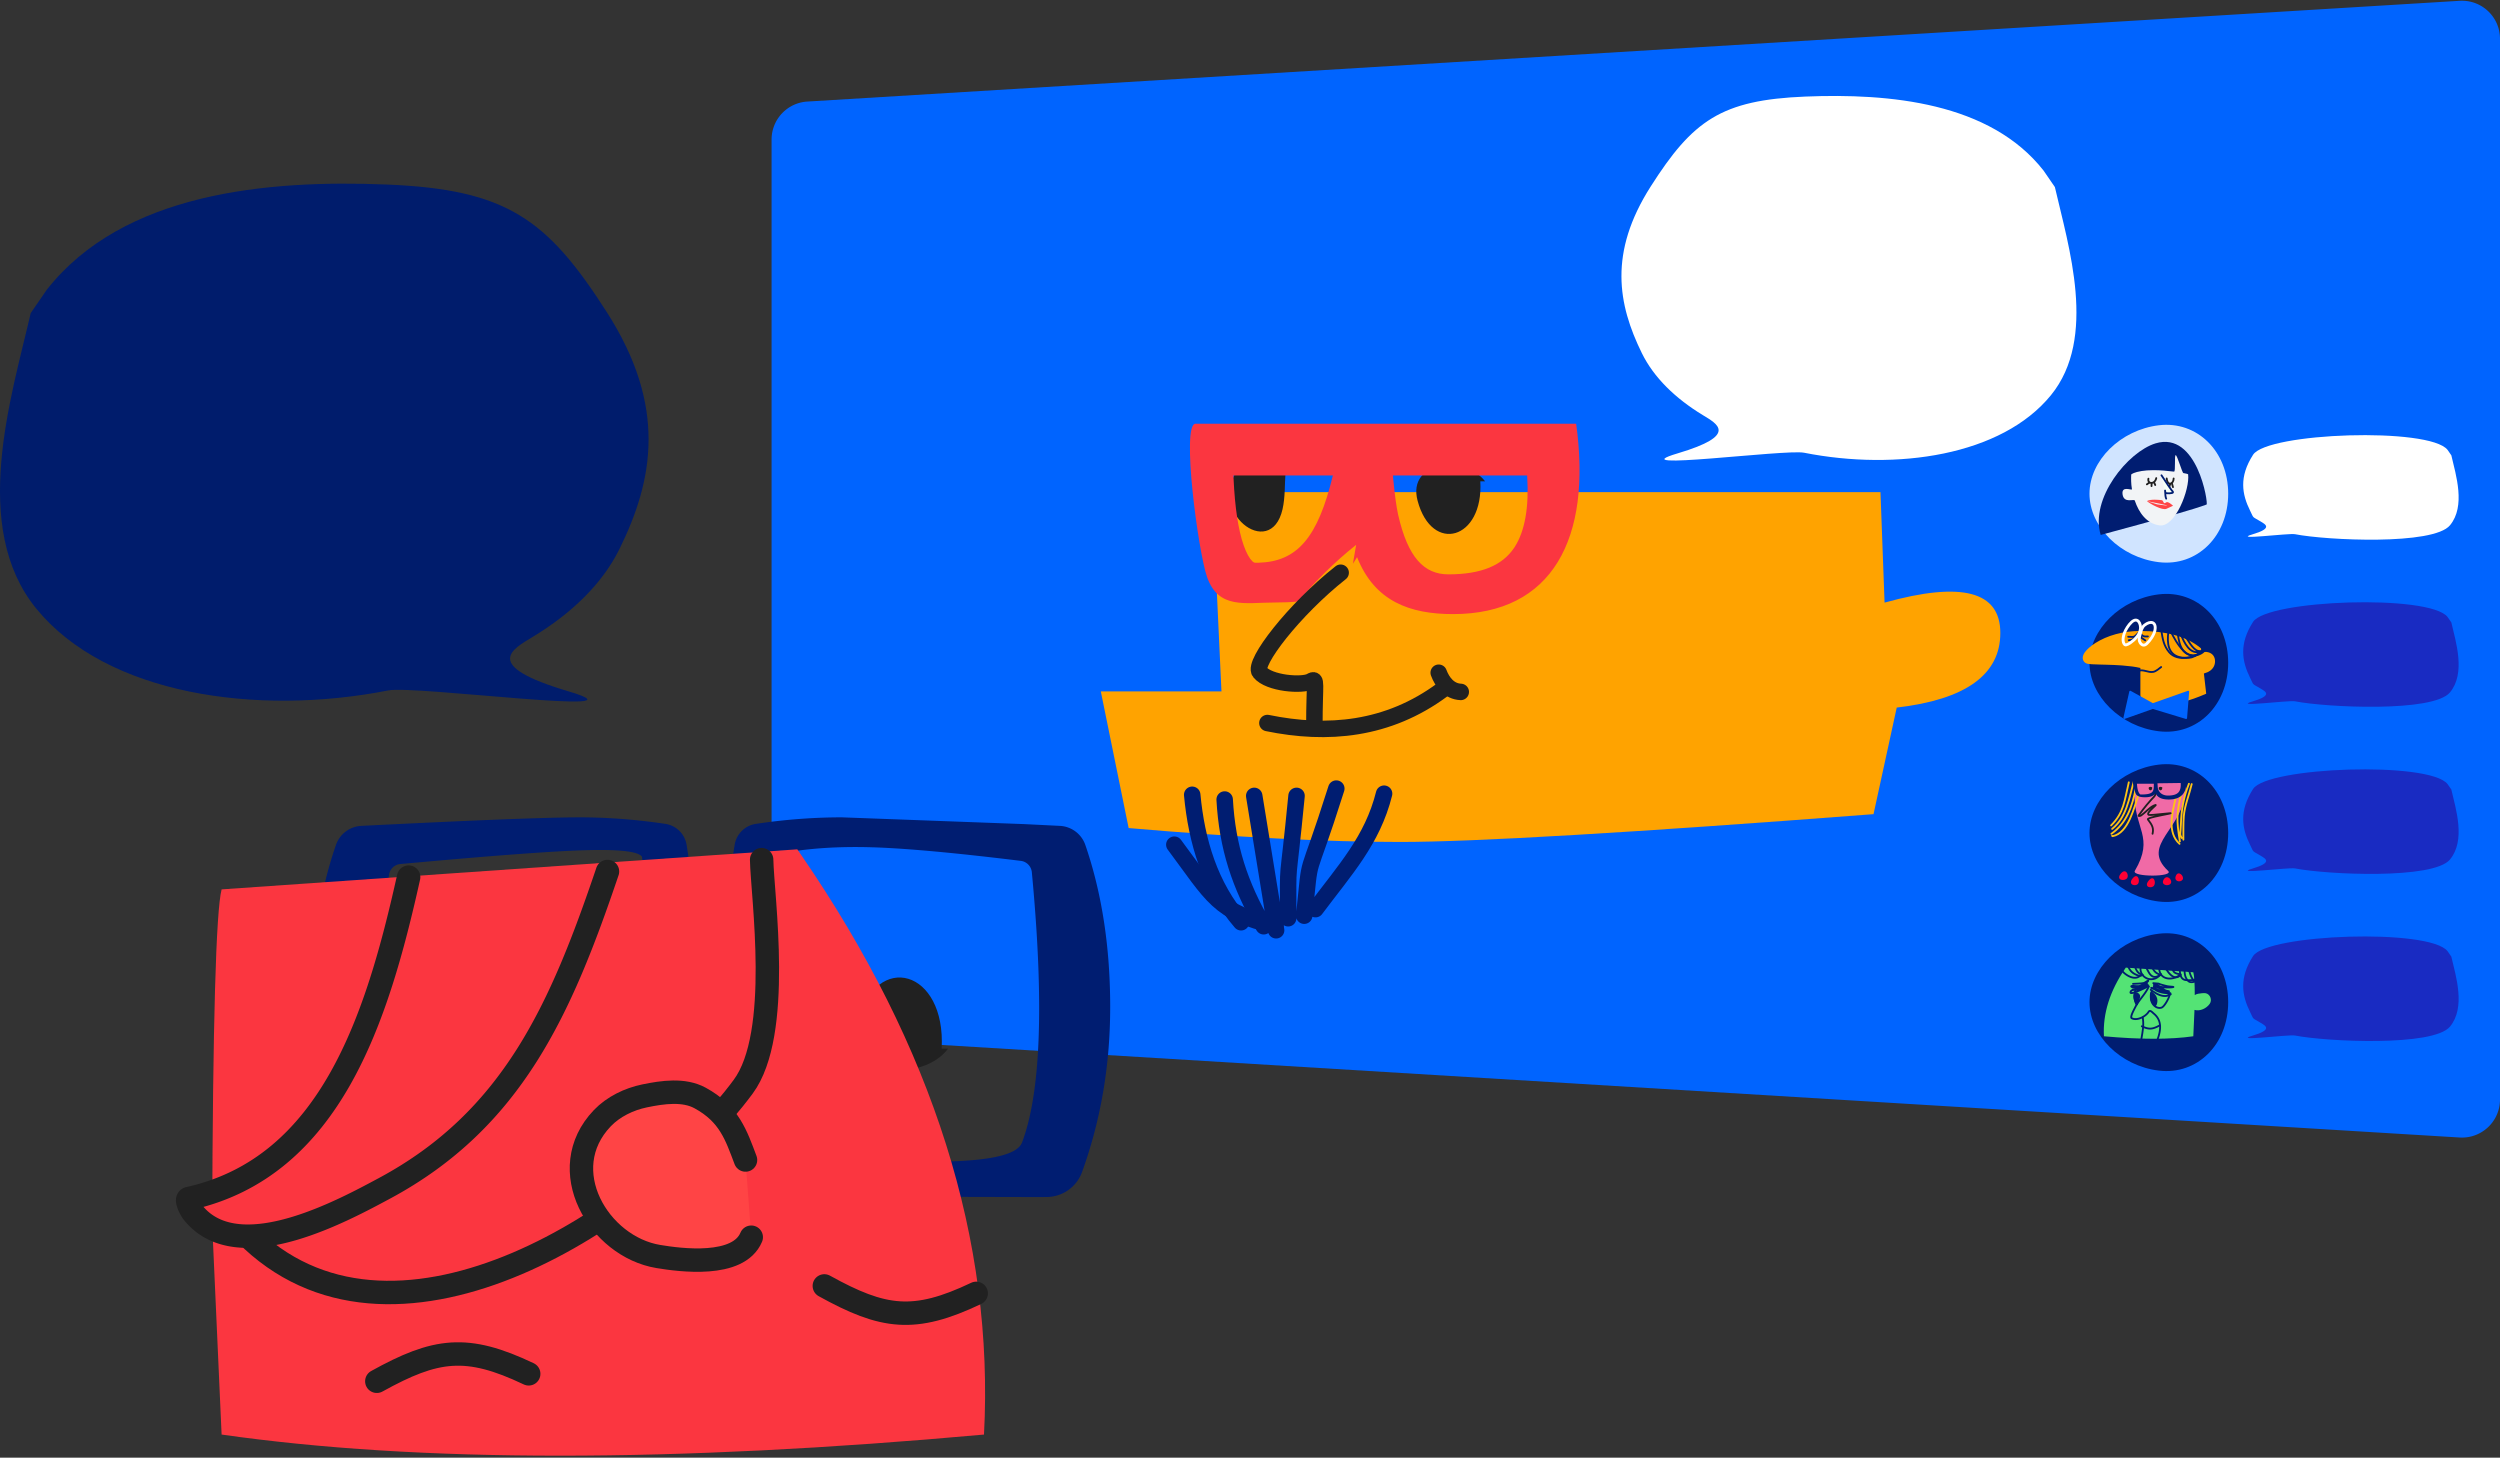 <svg xmlns="http://www.w3.org/2000/svg" xmlns:xlink="http://www.w3.org/1999/xlink" width="1511" height="881" xmlns:v="https://vecta.io/nano"><rect width="100%" height="100%" fill="#333333" stroke="none"/><style><![CDATA[.B{stroke-linejoin:round}.C{stroke-linecap:round}.D{fill-rule:nonzero}.E{stroke-width:1.118}.F{fill:#001d71}.G{stroke:#212121}.H{stroke:#001d71}.I{stroke-width:9.953}.J{mask:url(#E)}.K{fill:#212121}.L{fill:#fb3640}.M{stroke-width:14.157}]]></style><defs><path d="M24.4.488l998.655 60.894c12.136.74 21.6 10.798 21.6 22.957V603.66c0 12.16-9.464 22.217-21.6 22.957L24.4 687.512c-12.68.773-23.584-8.88-24.357-21.558a23 23 0 0 1-.043-1.4v-641.1c0-12.703 10.297-23 23-23a23 23 0 0 1 1.4.043z" id="A"/><path id="B" d="M107.5 15.88c10.94-13.86 108.927-10.44 117.538 2.987s6.69 23.89 1.788 33.805c-2.454 4.96-.856 3.19-6.436 6.557-2.962 1.788-7.4 4.08 5.112 7.773s-22.03-.87-25.814-.127c-18.943 3.716-83.63 6.85-93.688-5.41-9.555-11.646-3.58-30.26-.808-42.244l2.307-3.34z"/><path id="C" d="M42.903 1.034C19.753 3.814.986 22.34.986 42.4s18.767 38.596 41.917 41.376S84.82 68.042 84.82 42.4 66.053-1.746 42.903 1.034z"/><path id="D" d="M22.84 5.527c-.112 1.785 1.624 2.24 2.106.596.367-1.253-1.634-1.372-2.265-.596"/></defs><g transform="matrix(-1 0 0 1 1511 0)" fill="none" fill-rule="evenodd"><mask id="E" fill="#fff"><use xlink:href="#A"/></mask><use fill="#0064ff" xlink:href="#A"/><path d="M275.847 103.123C308.2 61.85 369.032 56.298 419.877 58.37s68.03 14.45 93.493 54.43 19.786 71.142 5.286 100.66c-7.256 14.772-20.272 27.36-36.773 37.392C473.125 256.177 460 263 497 274s-65.145-2.588-76.33-.378c-56.014 11.067-119.512 1.746-149.257-34.762-28.255-34.68-10.585-90.107-2.388-125.79l6.823-9.946z" fill="#fff" class="J"/><g class="J"><g transform="matrix(-1 0 0 1 256 256)"><g transform="matrix(-1 0 0 1 331.788 0)"><use xlink:href="#B" fill="#fff"/><g fill="#192bc2"><use xlink:href="#B" y="101"/><use xlink:href="#B" y="202"/><use xlink:href="#B" y="303"/></g></g><g transform="matrix(-1 0 0 1 92 0)"><g transform="matrix(-1 0 0 1 85.1 205.1)"><use xlink:href="#C" class="D F"/><g transform="translate(14.05 9.44)"><g fill="#f06aa6"><path d="M45.15 6.238c-1.1 24.502-27.776 33.587-10.725 49.555 4.075 3.816-22.343 3.87-20.075 0 12.1-20.648-.55-25.053-.275-47.352.032-2.63.405-5.097 1.064-7.362 13.28-.376 23.01-.032 29.186 1.03.49.084.766 1.46.825 4.13z"/></g><g stroke="#ffc415" class="B C E"><path d="M48.72 3.36c-1.46 6.348-4.24 12.856-4.78 19.376-.4 4.726-.174 9.482-.26 14.224m3.36-33.8c-3.278 8.246-4.55 15.663-4.858 24.574-.243 7-.943 5.3.453 8.186M42.63 8.2c-3.077 12.688-3.218 16.792-1.064 29.8m-.196 1.48c-7.632-6.855-4.435-18.825-2.4-27.3"/></g><path d="M26.574 6.1c.464 2.292.338 3.83-.38 4.61-3.808 4.147-5.3 5.743-9.57 11.648-.06.08-.04.292.06.293.475.005 1.005-.01 1.397-.28 2.747-1.88 4.87-4.737 7.91-6.092 4.093-1.825-5.614 4.48-3.264 5.7.96.502 17.744-1.807 12.316-.724s-13.484 2.584-12.808 3.467c2.822 3.683 3.533 5.37 2.822 8.667" class="B C E G"/><g stroke="#ffc415" class="B C E"><path d="M16.38 10.5C13.916 17.05 10.617 33 .9 34.858c-.123.023-.187-.166-.28-.25M14.9 6.1C12.68 17.152 9.38 26.927.2 33.4M13.65 1.9C10.8 12.2 9.36 23.392.63 30.45M10.7 2.3C8.076 13.357 7.787 20.627 0 28.35"/></g><path d="M13.402.09c-1.2 0 .716 7.343 1.463 9.04.608 1.38 2.244 2.11 4.908 2.185l.312.006c3.152.097 5.344-.623 6.575-2.16l.188-.242c1.463 2.937 4.4 3.77 7.986 3.77 8.267 0 11.567-5 10.244-12.6H13.402zm14.595 2.804l14.06-.197.004.05c.187 2.42-.233 4.22-1.177 5.412l-.098.12c-1.13 1.328-3.237 2.02-6.422 2.02-2.35 0-5.12-.988-6.052-4.237l-.03-.108c-.14-.53-.112-1.416-.217-2.466l-.068-.596zm-12.372.238h10.2l-.005.015-.005 1.206c-.054 3.604-.653 5.188-6.95 5.29l-.95.008a.52.52 0 0 1-.355-.116c-.286-.198-.6-.588-.887-1.186-.547-1.136-.9-2.807-1.037-5l-.013-.226z" class="D F"/><g class="K"><use xlink:href="#D" transform="matrix(-1 0 0 1 47.67 0)"/><use xlink:href="#D" x="6.09" transform="matrix(-1 0 0 1 59.85 0)"/></g><g fill="#ff0034"><path d="M5.225 60.2c1.348 1.974 7.005 1.463 3.975-2.538s-5.322.564-3.975 2.538z" transform="matrix(-1 0 0 1 14.91 0)"/><path d="M12.473 63.583c1.386 1.905 6.447.692 3.33-3.17s-4.716 1.264-3.33 3.17z" transform="matrix(-1 0 0 1 28.77 0)"/><path d="M22.15 64.718c1.402 1.978 6.443 1.082 3.3-2.927s-4.692.948-3.3 2.927z" transform="matrix(-1 0 0 1 48.09 0)"/><path d="M31.618 63.5c1.426 1.947 6.276.933 4.205-2.503s-5.63.556-4.205 2.503z" transform="matrix(-1 0 0 1 67.62 0)"/><path d="M39.137 61.172c1.354 1.925 5.546 1.002 3.993-2.475s-5.347.55-3.993 2.475z" transform="matrix(-1 0 0 1 82.32 0)"/></g></g></g><g transform="matrix(-1 0 0 1 91.1 0)"><path d="M48.903 1.034C25.753 3.814 6.986 22.34 6.986 42.4s18.767 38.596 41.917 41.376S90.82 68.042 90.82 42.4 72.053-1.746 48.903 1.034z" fill="#d0e4ff" class="D"/><g transform="translate(.94 5.87)"><path d="M5.22 52.404C5.273 29.46 35.65 9.132 53.11 9.146c26.517.02 19.932 44.287 18.715 44.37-7.508.515-29.7.144-66.606-1.112z" transform="matrix(.956 -.292 .292 .956 -7.475 12.872)" class="F"/><g fill="#f2f4f6"><path d="M65.66 24.765c1.145 9.132-7.798 32.182-17.242 30.916-7.932-1.064-12.552-7.8-14.998-15.01-.414-1.22-6.54 1.96-7.38-3.71s5.846-2.11 5.67-3.15c-.587-3.48-.542-6.432-.453-8.79.014-.372 2.016-1.524 6.296-2.204 1.915-.304 4.286-.514 7.14-.518 4.07-.005 8.618.395 12.436.88 1.098.14.093-10.092 1.042-9.947.965.148 3.88 10.672 4.63 10.81 1.76.325 2.846.6 2.86.724z"/></g><g transform="translate(40.11 25.41)"><g class="B C E G"><path d="M12.6 1.9c.517 4.977 4.2 3.34 4.2.017m-4 2.703L11.55 6.3"/><path d="M14.7 5.25l-.84 2.73m1.9-3.15l.63 2.3"/></g><path d="M9.45 0c3.404 5.183 5.465 8.215 6.183 9.095.317.388.926.852.743 1.33-.17.44-4.18.772-4.53.06-.182-.368-.235-1.648-.223-1.23.075 2.57.3 4.2.675 4.86" fill="#f5fff6" class="B C E H"/><g class="B C E G"><path d="M1.558 2.035C.775 5.332 5.43 5.75 6.3 1.68"/><path d="M2.1 4.4L.63 5.46m2.867-.84l-.065 1.9M5.04 4.4l.63 1.47"/></g><path d="M8.743 14.817c1.35-.255 1.51 1.694 2.457 1.138.477-.28.734-.983 1.285-1.048.837-.1 2.152.27 3.947 1.11l-3.248 2.903c-2.028 1.873-10.554.028-12.706-.98l6.552.088c9.704-1.51 7.52-1.538-6.552-.088 1.912-1.98 6.915-2.87 8.265-3.124z" fill="#ff4445" transform="matrix(.956 .292 -.292 .956 5.416 -1.718)"/></g></g></g><g transform="matrix(-1 0 0 1 89.1 102.2)"><path d="M46.903 1.034C23.753 3.814 4.986 22.34 4.986 42.4s18.767 38.596 41.917 41.376S88.82 68.042 88.82 42.4 70.053-1.746 46.903 1.034z" class="D F"/><g transform="translate(.83 16.58)"><path d="M34.796 6.58C24.26 6.58 14.84 9.37 7.81 13.807 4.96 15.604 2.7 17.58 1.397 19.38.612 20.466.133 21.52.076 22.626c-.095 1.872 1.11 3.406 2.95 3.79l.16.03c1.2.227 2.965.314 7.086.42l3.735.1c4.4.122 6.182.2 8.996.394l.57.04.494.036c4.257.32 7.824.792 10.655 1.452l.197.047V45.42c.38 3.88 4.56 5.82 12.54 5.82S64.522 49 74.705 44.49L73.3 32.27l.1-.026c1.454-.388 2.684-.934 3.693-1.66 1.915-1.38 2.95-3.375 2.95-5.718 0-2.7-1.515-4.735-4.106-5.413l-.1-.026c-1.1-.273-2.388-.302-3.863-.1l-.17.023-.263-2.275-.93-.738c-8.24-6.54-20.195-9.745-35.803-9.745z" fill="#ffa300" class="D"/><g class="B C E H"><path d="M27.55 10.075c4.088.24 3.446.33 6.366-2.517m-5.968 4.6c3.215-.23 3.552-1.457 5.756-4.16M35.1 7.85c.808 2.068 2.196 2.2 4.35 2.04M35.1 7.876c.475 3.612-.366 2.1 2.76 4.398"/></g><g stroke="#fff" stroke-width="1.748" class="B"><path d="M29.566 1.253c3.83-3.508 5.796 1.153 5.385 4.16-.497 3.63-3.452 6.436-6.234 8.424-.038.027-2.468 1.666-3.183 1.033-1.72-1.524-1.038-4.95-.318-6.994s2.572-4.993 4.35-6.623z"/><g class="C"><path d="M34.632 8.856c.632-1.94 1.055-4.392 2.785-5.775 3.72-2.972 7.31-1.99 6.286 3.126-.56 2.8-2.892 6.106-4.933 8.053-2.65 2.528-4.96-.927-4.562-3.444.192-1.22.654-2.384.98-3.576"/></g></g><g class="E H B C"><path d="M47.576 6.392c.872 5.1 1.36 9.02 4.774 13.06 5.005 5.92 16.124 3.44 20.768-1.642"/><path d="M51.846 7.055c-.928 6.792-.365 14.472 8.223 15.63.594.08 4.555.294 6.02-.212 3.55-1.225 3.696-1.964 7.082-4.715"/><path d="M53.41 7.108c3 6.215 11.003 20.65 19.018 11.26"/><path d="M57.4 7.85c.704 3.818 1.058 7.68 3.608 10.808 3.377 4.142 10.262 3.294 13.13-.742"/><path d="M59.352 8.54c1.925 4.86 5.566 13.015 12.175 10.305m-9.814-9.803c1.598 2.526 4.9 8.95 8.196 9.616 1.283.26 2.617-.035 3.926-.053m-40.237 12.08c3.234-1.136 5.843 1.206 9.15.6 1.6-.3 3.554-2.03 4.722-2.914"/></g></g><path stroke="#0064ff" fill="#0064ff" d="M29.6 59.84l13.65 7.56 21.42-7.56L63.4 75.8l-20.16-6.1-17.22 6.1z" class="B E"/></g><g transform="matrix(-1 0 0 1 85.1 307.3)"><use xlink:href="#C" class="D F"/><g transform="translate(9.64 17.84)"><path d="M13.31 3.68L54.1 6.52c.6 2.345.887 6.937.865 13.776l.1-.064c.534-.33.97-.54 1.868-.735l.122-.026c1.167-.238 3.684-.536 4.655-.285 2.65.685 3.884 4.052 2.357 6.3-1.93 2.853-5.94 4.75-9.268 3.757l-.032 1.007-.668 14.934c-13.965 2-31.973 2-54.023 0C-.65 31.443 3.666 17.742 13.024 4.093l.285-.414z" fill="#54e375"/><g class="F"><g class="D"><path d="M10.634.32a.56.56 0 0 1 .548.569l-.002.07-.017.272-.045.574-.018.252-.04 1.284c.016.904.155 1.563.408 1.888 1.072 1.37 2.905 2.755 4.713 3.482 2.084.837 3.91.753 5.2-.387a.56.56 0 0 1 .789.052.56.56 0 0 1-.052.789c-1.664 1.46-3.925 1.563-6.363.584-1.992-.8-3.984-2.307-5.177-3.83-.445-.57-.626-1.427-.646-2.557-.008-.467.01-.93.053-1.506l.05-.65.017-.253.003-.082a.56.56 0 0 1 .569-.548z"/><path d="M13.813.633a.56.56 0 0 1 .716.335c1.252 3.45 2.33 5.038 4.626 6.188l.312.155.484.227c.433.193.83.34 1.198.433.74.187 1.248.134 1.522-.152l.027-.03a.56.56 0 0 1 .788-.061.56.56 0 0 1 .061.788c-.608.71-1.54.825-2.672.538-.394-.1-.8-.245-1.234-.432l-.145-.064-.77-.368-.073-.037c-2.608-1.307-3.835-3.11-5.176-6.806a.56.56 0 0 1 .335-.716z"/><path d="M18.1.085a.56.56 0 0 1 .668.422l.06.27c.457 1.978.84 3.166 1.438 4.216.782 1.373 1.824 2.183 3.287 2.423a.56.56 0 0 1 .461.642.56.56 0 0 1-.642.461c-1.82-.298-3.14-1.323-4.078-2.973-.695-1.22-1.1-2.547-1.618-4.79a.56.56 0 0 1 .422-.668z"/><path d="M21.997 1.838l.177-.955a.56.56 0 0 1 .631-.432.56.56 0 0 1 .471.603l-.005.038-.264 1.458-.11.704-.023.167c-.117.864-.156 1.522-.1 1.838.588 3.352 3.803 5.485 7.177 4.742 1.112-.245 1.835-.63 2.708-1.364l.136-.118 1.377-1.224a.56.56 0 0 1 .788.058.56.56 0 0 1-.058.788l-.09.08-1.432 1.27c-1.004.845-1.887 1.314-3.188 1.6-3.993.88-7.82-1.66-8.518-5.64-.082-.468-.04-1.203.094-2.18l.107-.717.03-.187.092-.527z"/><path d="M25.356 1.408a.56.56 0 0 1 .559.559l.002.613c.007.48.03.553.125.762l.02.04 1.318 2.37.113.21c1.737 3.25 3.65 3.58 6.653 1.397a.56.56 0 0 1 .781.123.56.56 0 0 1-.123.781c-3.495 2.54-6.172 2.108-8.234-1.66l-.265-.488-1.275-2.3-.034-.075c-.19-.433-.2-.586-.2-1.774a.56.56 0 0 1 .559-.559z"/><path d="M28.51 1.402a.56.56 0 0 1 .699.368c1.017 3.284 2.533 5.033 5.27 5.684a.56.56 0 0 1 .414.673.56.56 0 0 1-.673.414c-3.174-.754-4.957-2.81-6.08-6.44a.56.56 0 0 1 .368-.699z"/><path d="M33.598 1.066a.56.56 0 0 1 .567.55l.001.144-.014.666-.046.98c-.044 1.032-.023 1.546.107 2.14.558 2.55 2.39 3.967 4.97 4.172 2.378.19 5.04-.723 6.69-2.283a.56.56 0 0 1 .79.022.56.56 0 0 1-.022.79c-1.883 1.78-4.858 2.8-7.548 2.585-3.047-.243-5.305-1.99-5.974-5.047-.16-.73-.18-1.324-.13-2.507l.042-.886.012-.76a.56.56 0 0 1 .55-.567z"/><path d="M37.244.9a.56.56 0 0 1 .55.567l-.002.08a4.84 4.84 0 0 1-.057.542l-.02.128c-.087.576-.1.8 0 1.006.6 1.346 1.598 2.913 2.687 4.026 1.353 1.383 2.706 1.98 3.97 1.628.29-.08.52-.22.992-.578l.28-.215.5-.354a.56.56 0 0 1 .771.175.56.56 0 0 1-.175.771l-.087.056-.3.216-.33.252c-.578.438-.89.624-1.354.754-1.735.484-3.462-.28-5.07-1.923-1.2-1.217-2.27-2.896-2.91-4.36-.198-.452-.2-.808-.094-1.54l.042-.29.036-.395a.56.56 0 0 1 .567-.55z"/><path d="M40.69 1.108a.56.56 0 0 1 .659.436l.24 1.16.052.237.042.187c.686 3.013 1.426 3.675 4.727 4a.56.56 0 0 1 .501.611.56.56 0 0 1-.611.501l-.23-.024c-3.6-.394-4.694-1.44-5.473-4.822l-.116-.527-.227-1.103a.56.56 0 0 1 .436-.659z"/><path d="M45.896 1.346a.56.56 0 0 1 .582.535l.01.27.007.606-.002 1.137.042 1.787.004.064c.19 3.084 1.078 4.71 3.192 4.93 1.204.125 2.4.094 4.237-.063a2.92 2.92 0 0 0 1.551-.567l.07-.05 1.137-.864a.56.56 0 0 1 .781.123.56.56 0 0 1-.123.781l-.18.135-.94.717-.025.018a4.06 4.06 0 0 1-2.174.82l-.327.027c-1.713.138-2.906.16-4.12.034-1.52-.158-2.607-.9-3.287-2.157-.522-.957-.8-2.156-.895-3.666l-.01-.147-.048-1.727.001-1.447-.015-.712a.56.56 0 0 1 .535-.582z"/><path d="M48.72 1.284a.56.56 0 0 1 .581.536l.008.206.017.782.01 1.55c.015 1.78.078 2.645.294 3.64.306 1.41.9 2.532 1.914 3.475 1.35 1.257 5.186-.217 5.262-1.903l.001-.05a.56.56 0 0 1 .559-.559.56.56 0 0 1 .559.559c0 2.712-5.085 4.688-7.143 2.77-1.19-1.107-1.892-2.434-2.244-4.055l-.03-.135c-.223-1.076-.28-2.026-.292-3.952l-.005-1.08-.004-.362-.022-.84a.56.56 0 0 1 .536-.581z"/><path d="M50.946 3.965a.56.56 0 0 1 .609-.503.56.56 0 0 1 .506.574l-.002.035c-.1 1.06.64 3.714 1.64 5.502 1.2 2.128 2.36 2.704 3.55 1.5a.56.56 0 0 1 .79-.001.56.56 0 0 1 .001.79c-.973.975-2.048 1.202-3.078.695-.827-.406-1.576-1.262-2.24-2.45-1.1-1.97-1.9-4.84-1.776-6.153zm-24.624 7.133l.092-.045c.252-.118.426-.15.665-.037.27.126.374.386.347.638a1.04 1.04 0 0 1-.109.347c-.14.288-.433.6-.827.936l-.093.075.026.018a.56.56 0 0 1 .235.527l-.006.037a.64.64 0 0 1-.036.125l-.003.007.045-.005a.3.3 0 0 1 .044 0l.106.01.056.016c.143.043.162.068.34.3l.033.15c.022.108.022.146.004.2l-.007.022.03.01c.117.046.22.13.285.248l.017.033a.56.56 0 0 1-.231.728l-1.57.765-2.8 1.302-.893.394-.217.094c-1.62.696-2.958 1.196-3.942 1.45-.603.156-1.077.222-1.44.18-.584-.067-.976-.457-.892-1.052a2.06 2.06 0 0 1 1.171-1.623l.078-.038h.003a.6.6 0 0 1 .02-.074l.035-.098.05-.074a.39.39 0 0 1 .104-.113l.06-.04a.31.31 0 0 1 .059-.032l.052-.02c.043-.015.083-.023.2-.04l.194-.03.728-.085.192-.017.062-.01.34-.052.237-.038-.08.004c-1.17.056-2.166-.073-2.635-.47l-.035-.03c-.35-.326-.5-.707-.23-1.096.173-.24.42-.33.78-.372l.06-.007c.4-.04.806-.03 1.842.033l.682.04c.807.044 1.254.048 1.57.003.464-.066 1.063-.256 1.7-.513l.06-.025-.164.018-2.266.154-1.418.06-1.316.08a.56.56 0 0 1-.601-.514.56.56 0 0 1 .514-.601l.283-.02.845-.05 1.615-.07c1.692-.077 2.542-.155 3.554-.347.183-.035.5-.2.94-.453l.13-.08.255-.16.553-.354.118-.074.4-.235zm-6.267 6.443l-.3.012c-2.023.1-2.8.308-3.016.963l-.003.01h.008a4.18 4.18 0 0 0 .814-.137l.075-.02c.582-.15 1.315-.4 2.176-.735l.238-.094z"/></g><path d="M20.398 18.815c2.6 1.58 1.387 3.097.392 6.385-1.116 3.69-2.402-.85-2.568-2.1-.47-3.56.254-4.987 2.176-4.284z"/><g class="D"><path d="M29.963 12.538l.545.046 2.274.182.176.016c.32.032.453.064.627.148l.028.014.08.04c.218.107.343.16.655.265l.184.06c.764.25 1.965.58 3.732 1.014l.127.03c.293.072.783.134 1.55.205l1.28.115.272.028a3.91 3.91 0 0 1 .647.107.7.7 0 0 1 .272.141c.246.21.3.585.052.84-.135.146-.264.2-.523.244-1.315.275-3.58.296-5.696.1l-.106-.01.004.003 1.148.716.146.08c.13.068.415.154.814.245l.13.03.926.19.075.016.063.015.028.007a.64.64 0 0 1 .226.093l.062.045c.07.054.082.08.186.317l-.01.13c-.02.228-.036.274-.144.377l-.062.057-.007.005.37.09.21.058.012.004c.068.025.126.05.18.082.138.08.24.173.293.364.023.083.03.16.023.23l-.004.03.015.013.035.036a.6.6 0 0 1-.118.919c-2.026 1.338-4.323 1.458-6.84.6-1.86-.634-3.624-1.684-5.864-3.32a.56.56 0 0 1-.122-.781.56.56 0 0 1 .781-.122l.29.21c2.018 1.453 3.626 2.39 5.275 2.953 1.696.58 3.234.654 4.628.15l.083-.03-.12-.025-.988-.216-.14-.033-.065-.006c-1.16-.1-1.98-.23-2.793-.433l-.094-.024c-1.204-.31-2.26-.684-3.213-1.16-.265-.133-.457-.27-.754-.525l-.14-.124-.13-.052-1.783-.74-.232-.1c-.05-.022-.094-.043-.136-.07-.135-.085-.228-.176-.27-.38s.03-.4.17-.53a.56.56 0 0 1 .235-.131c.067-.02.124-.025.188-.026.117-.002.285.02.488.054l.602.133.03.008-.002-.004a1.93 1.93 0 0 1-.149-.554l-.005-.053a.62.62 0 0 1 .312-.622l.01-.006-.024-.025-.03-.037c-.127-.162-.187-.382-.088-.594l.006-.012-.02-.002a.56.56 0 0 1-.476-.565l.002-.035a.56.56 0 0 1 .605-.509zm1.523 3.253l.025.018c.575.412 1.475.824 2.652 1.216l.057.02-.13-.056-.224-.098-.25-.112-2.13-.987zm1.242-1.908l.02.008c.46.204.91.462 1.392.785l.08.055.12.023 2.084.275.096.008-.54-.143-1.594-.458-.203-.065-.153-.05-.547-.203-.048-.02-.157-.07-.067-.033-.117-.06a.79.79 0 0 0-.248-.041l-.12-.01z"/><path d="M28.56 17.924a.56.56 0 0 1 .788.06.56.56 0 0 1-.032.762l-.028.026c-.117.1-.2.332-.243.633-.118 1.05-.13 2.06-.03 3.02.33 3.128 2.97 5.686 5.65 4.93.648-.183 1.736-1.463 2.8-3.265a22.79 22.79 0 0 0 1.132-2.17l.063-.143c.27-.615.428-1.1.436-1.254v-.015a.56.56 0 0 1 .545-.572.56.56 0 0 1 .572.545c.016.65-.743 2.395-1.734 4.088l-.052.1c-1.216 2.06-2.423 3.48-3.46 3.773-3.45.973-6.67-2.146-7.065-5.9-.1-1.042-.096-2.133.03-3.26.062-.555.254-1.037.626-1.356zm-9.012-2.15c.444-.233.9-.044 1.262.295a.56.56 0 0 1 .026.79.56.56 0 0 1-.762.05l-.096-.08-.013.013a1.24 1.24 0 0 0-.257.431l-.02.053c-.35.997-.6 1.98-.707 2.934-.215 1.757.4 3.746 1.566 4.94a.56.56 0 0 1-.009.79.56.56 0 0 1-.79-.009c-1.4-1.444-2.13-3.772-1.876-5.856a15.11 15.11 0 0 1 .762-3.17c.185-.527.48-.953.914-1.18z"/><path d="M26.644 14.92a.56.56 0 0 1 .737-.285.56.56 0 0 1 .285.737l-.08.176c-.88 1.946-1.847 3.396-4.033 6.28l-.572.753c-1.69 2.236-2.508 3.428-3.265 4.88l-.97 1.883-.315.626-.44.933c-.394.873-.662 1.598-.78 2.146-.06.28-.078.5-.058.644a.37.37 0 0 0 .02.086l.002.004.065.036c2.575 1.357 7.507-.775 9.342-3.666l.055-.09c.517-.847 1.325-.943 2.163-.475.277.155.55.36.867.638l.105.094.7.646c2.56 2.07 3.87 4.678 4.083 7.777.18 2.604-.405 5.482-1.647 8.8a.56.56 0 0 1-.719.327.56.56 0 0 1-.327-.719c2.544-6.798 2.234-11.725-1.963-15.21l-.128-.105c-.145-.117-.736-.668-.778-.706-.293-.262-.532-.446-.746-.566-.35-.195-.5-.187-.645.052l-.018.03c-.93 1.524-2.8 3.02-4.84 3.907-2.273.984-4.497 1.124-6.14.196-.597-.338-.692-1.02-.494-1.937.14-.642.43-1.43.854-2.37.116-.256.24-.52.375-.798l.16-.322 1.136-2.218c.845-1.65 1.713-2.913 3.628-5.436l.578-.762c2.067-2.736 2.965-4.11 3.795-5.987z"/><path d="M23.432 33.26a.56.56 0 0 1 .643.459c.372 2.234.4 4.355.173 6.735l-.356 2.697-.06.384-.103.625-.53 3.086-.176 1.074a.56.56 0 0 1-.64.464.56.56 0 0 1-.464-.64l.073-.452.105-.632.152-.89.312-1.805.14-.84.028-.172.408-3.014c.228-2.288.192-4.3-.163-6.44a.56.56 0 0 1 .459-.643z"/><path d="M33.49 38.127a.56.56 0 0 1 .76.218.56.56 0 0 1-.218.76l-.268.147c-4.332 2.356-6.678 2.46-11.007.397a.56.56 0 0 1-.264-.745.56.56 0 0 1 .745-.264l.242.114c3.916 1.824 5.893 1.656 10.01-.627z"/></g><path d="M28.922 18.184c2.6 1.58 4.18 4.212 3.186 7.5-1.116 3.69-3.778-1.333-3.944-2.584-.706-5.338.556-1.623.556-4.257"/></g></g></g></g></g><g transform="translate(302 256)"><g transform="translate(0 .101)"><path d="M362.753 252.78c44.533 0 99.23-2.8 164.093-8.402l16.83-82.617h-72.93l5.6-120.424H72.435l-2.47 66.782C23.322 95.126 0 101.232 0 126.437s20.873 40.247 62.618 45.127l14.025 64.413c146.207 11.202 241.577 16.803 286.1 16.803z" fill="#ffa300"/><g class="K"><path d="M314.3 34.825c-2.013 35.164 29.246 44.114 37.9 11.747 6.6-24.694-29.424-27.037-40.785-11.747m120.59-5.6c.6 7.483.16 15.13 1.833 22.45 7.26 31.75 46.905.945 25.882-25.582"/></g><path d="M486.464.016c8.645 0-1.584 77.16-7.012 92.644-6.885 19.64-23.134 15.403-40.673 15.403-5.572 0-10.356-.184-14.56-.668C415.1 96.328 402.572 83.66 389.35 73.22h0l1.958 11.405-1.15-1.78-1.366-2.208c-10.628 26.822-32.037 34.426-58.007 34.426-60.054 0-84.022-45.746-74.41-115.05h230.088zM367.13 31.272h-81.136l-.025.398c-1.172 19.018 1.462 33.163 7.377 42.54l.314.49.3.45c7.08 10.44 19.666 15.887 39.63 15.887 14.723 0 24.47-10.25 30.314-35.785l.187-.848c.965-4.54 1.913-11.486 2.812-20.726l.173-1.817.053-.586zm96.37 0h-60.1l.03.118c9.068 37.184 21.283 52.005 44.998 52.622l.722.014.85.006c.85 0 1.29-.18 2.1-.94 1.682-1.6 3.528-4.76 5.225-9.6 3.224-9.196 5.3-22.726 6.112-40.396l.076-1.826z" class="D L"/><g class="B C G I"><path d="M398.7 90.05c28.2 22.273 53.22 54.698 48.934 60.047-5.6 7-25.9 8.443-30.855 5.6-3.98-2.282-2.184.8-2.184 26.918m-77.5-21.895c33.027 24.5 69.7 27.613 105.896 20.177"/></g><g class="H B C I"><path d="M372.456 223.603c7.075 28.287 23.773 46.113 41.452 69.788m-12.57-72.87c19.317 61.103 15.023 35.04 19.405 76.83m4.63-72.426c5.773 59.406 5.07 34.702 5.07 73.97m20.507-73.97l-13.23 81.235m31.093-79.033c-1.588 28.797-9.183 51.76-23.594 76.608m43.217-79.474c-2.636 28.1-10.636 55.145-29.536 77.054"/><path d="M499.24 254.424c-23.353 31.285-26.175 40.872-61.08 49.092"/></g><path d="M339.446 150.492c-2.114 5.677-6.322 11.278-13.334 11.6" class="B C G I"/></g></g></g><path d="M1482.71 175.095c-46.117-58.625-132.832-66.513-205.308-63.57s-96.973 20.525-133.27 77.316-28.204 101.054-7.535 142.985c10.343 20.983 28.897 38.866 52.418 53.114 12.485 7.563 31.194 17.254-21.548 32.88s92.86-3.676 108.806-.537c79.846 15.72 170.36 2.48 212.76-49.377 40.277-49.26 15.09-127.992 3.404-178.68l-9.725-14.127z" fill="#001c6c"/><path d="M941.87 633.82c-2.71-47.594 39.38-59.707 51.048-15.9 8.902 33.422-39.62 36.594-54.918 15.9" class="K"/><path d="M1002.116 494c16.064 0 32.377 1.165 48.936 3.495l3.108.45c6.557.978 11.733 6.086 12.808 12.64 4.904 29.89 6.89 60.343 5.96 91.363 4.317 3.143 10.01 2.424 17.082-2.155-.777-30.277 1.23-60.012 6.02-89.207 1.047-6.38 5.982-11.39 12.293-12.554l.515-.086 3.108-.45c16.56-2.33 32.872-3.495 48.936-3.495l3.777.02c21.1.194 63.752 1.908 127.957 5.14a17.17 17.17 0 0 1 15.181 11.058l.188.52.632 1.864c9.587 28.657 14.38 60.67 14.38 96.042 0 33.75-4.466 63.136-13.398 88.153-3.162 8.856-11.4 14.86-20.733 15.192l-.598.014-9.19.075c-18.058.12-34.192.056-48.4-.19l-8.194-.146-100.434-.037c-10.92.063-20.332-7.606-22.54-18.265l-.11-.574-.522-2.932c-2.605-14.868-4.662-30.29-6.17-46.267-7.32-7.89-14.845-8.502-22.57-1.835-2.102 19.16-5.308 38.274-9.616 57.342l-.738 3.22c-2.342 10.075-11.128 17.33-21.447 17.712l-45.697 1.625-52.08 1.527-6.667.123-50.98.128-4.616-.04a22.89 22.89 0 0 1-21.301-15.119C845.666 677.007 840 643.77 840 608.644c0-35.37 4.794-67.385 14.38-96.042l.632-1.864a17.17 17.17 0 0 1 15.369-11.578l21.655-1.073 110.08-4.087zm-19.284 18.128l-3 .113c-19.08.79-45.818 3.253-80.218 7.388l-5.595.68c-3.552.435-6.325 3.302-6.665 6.9l-.436 4.7c-6.944 76.288-4.812 129.18 6.395 158.674 4.973 13.09 53.86 15.008 146.66 5.756l.838-7.142c4.95-42.82 7.156-74.232 6.623-94.233l-.023-.816c-.65-21.037-3.13-47.094-7.437-78.172-16.844-3.27-35.9-4.55-57.14-3.837zm175.89 1.792l-2.06-.063c-19.946-.557-31.158.732-33.637 3.868l-.576 4.17c-3.95 28.983-6.236 53.43-6.856 73.342l-.05 1.925c-.456 20.837 1.883 51.435 7.015 91.793 96.54 5.368 147.294 1.563 152.264-11.415 11.403-29.78 11.75-79.41 1.04-148.9-.532-3.453-3.35-6.1-6.83-6.42l-16.902-1.526c-44.04-3.917-75.178-6.18-93.4-6.785z" class="F"/><path d="M1029.118 513.333l347.942 24.208c3.404 13.32 5.304 80.743 5.7 202.268l-5.7 127.234c-119.115 17.035-272.712 17.035-460.79 0-6.207-117.168 30.598-233.897 110.414-350.187l2.432-3.524z" class="L"/><g class="G B C M"><path d="M1191.446 830.344c37.525-17.867 56.1-15.274 91.803 4.5m-362.275-53.14c37.525 17.867 56.1 15.274 91.803-4.5"/><path d="M1050.662 519.568c-.384 21.974-12.56 105.218 11.163 137.256 58.245 78.665 207.513 175.49 296.784 92.7"/><path d="M1060.41 701.108c5.657-14.915 9.725-27.834 27.46-37.493 9.834-5.356 22.597-3.52 33.56-1.252 9.417 1.948 18.867 6.517 25.52 13.47 29.747 31.085 2.225 77.63-33.84 83.595-13.243 2.2-48.396 6.895-56.166-11.665" fill="#ff4445"/><path d="M1143.844 526.736c28.037 82.848 57.237 149.815 134.657 191.426 25.64 13.78 84.044 45.347 112.37 18.513a37.53 37.53 0 0 0 3.532-3.853c1.362-1.708 4.604-7.98 2.484-8.45-85.7-18.994-113.91-109.056-132.865-194.24" class="L"/></g></g></svg>